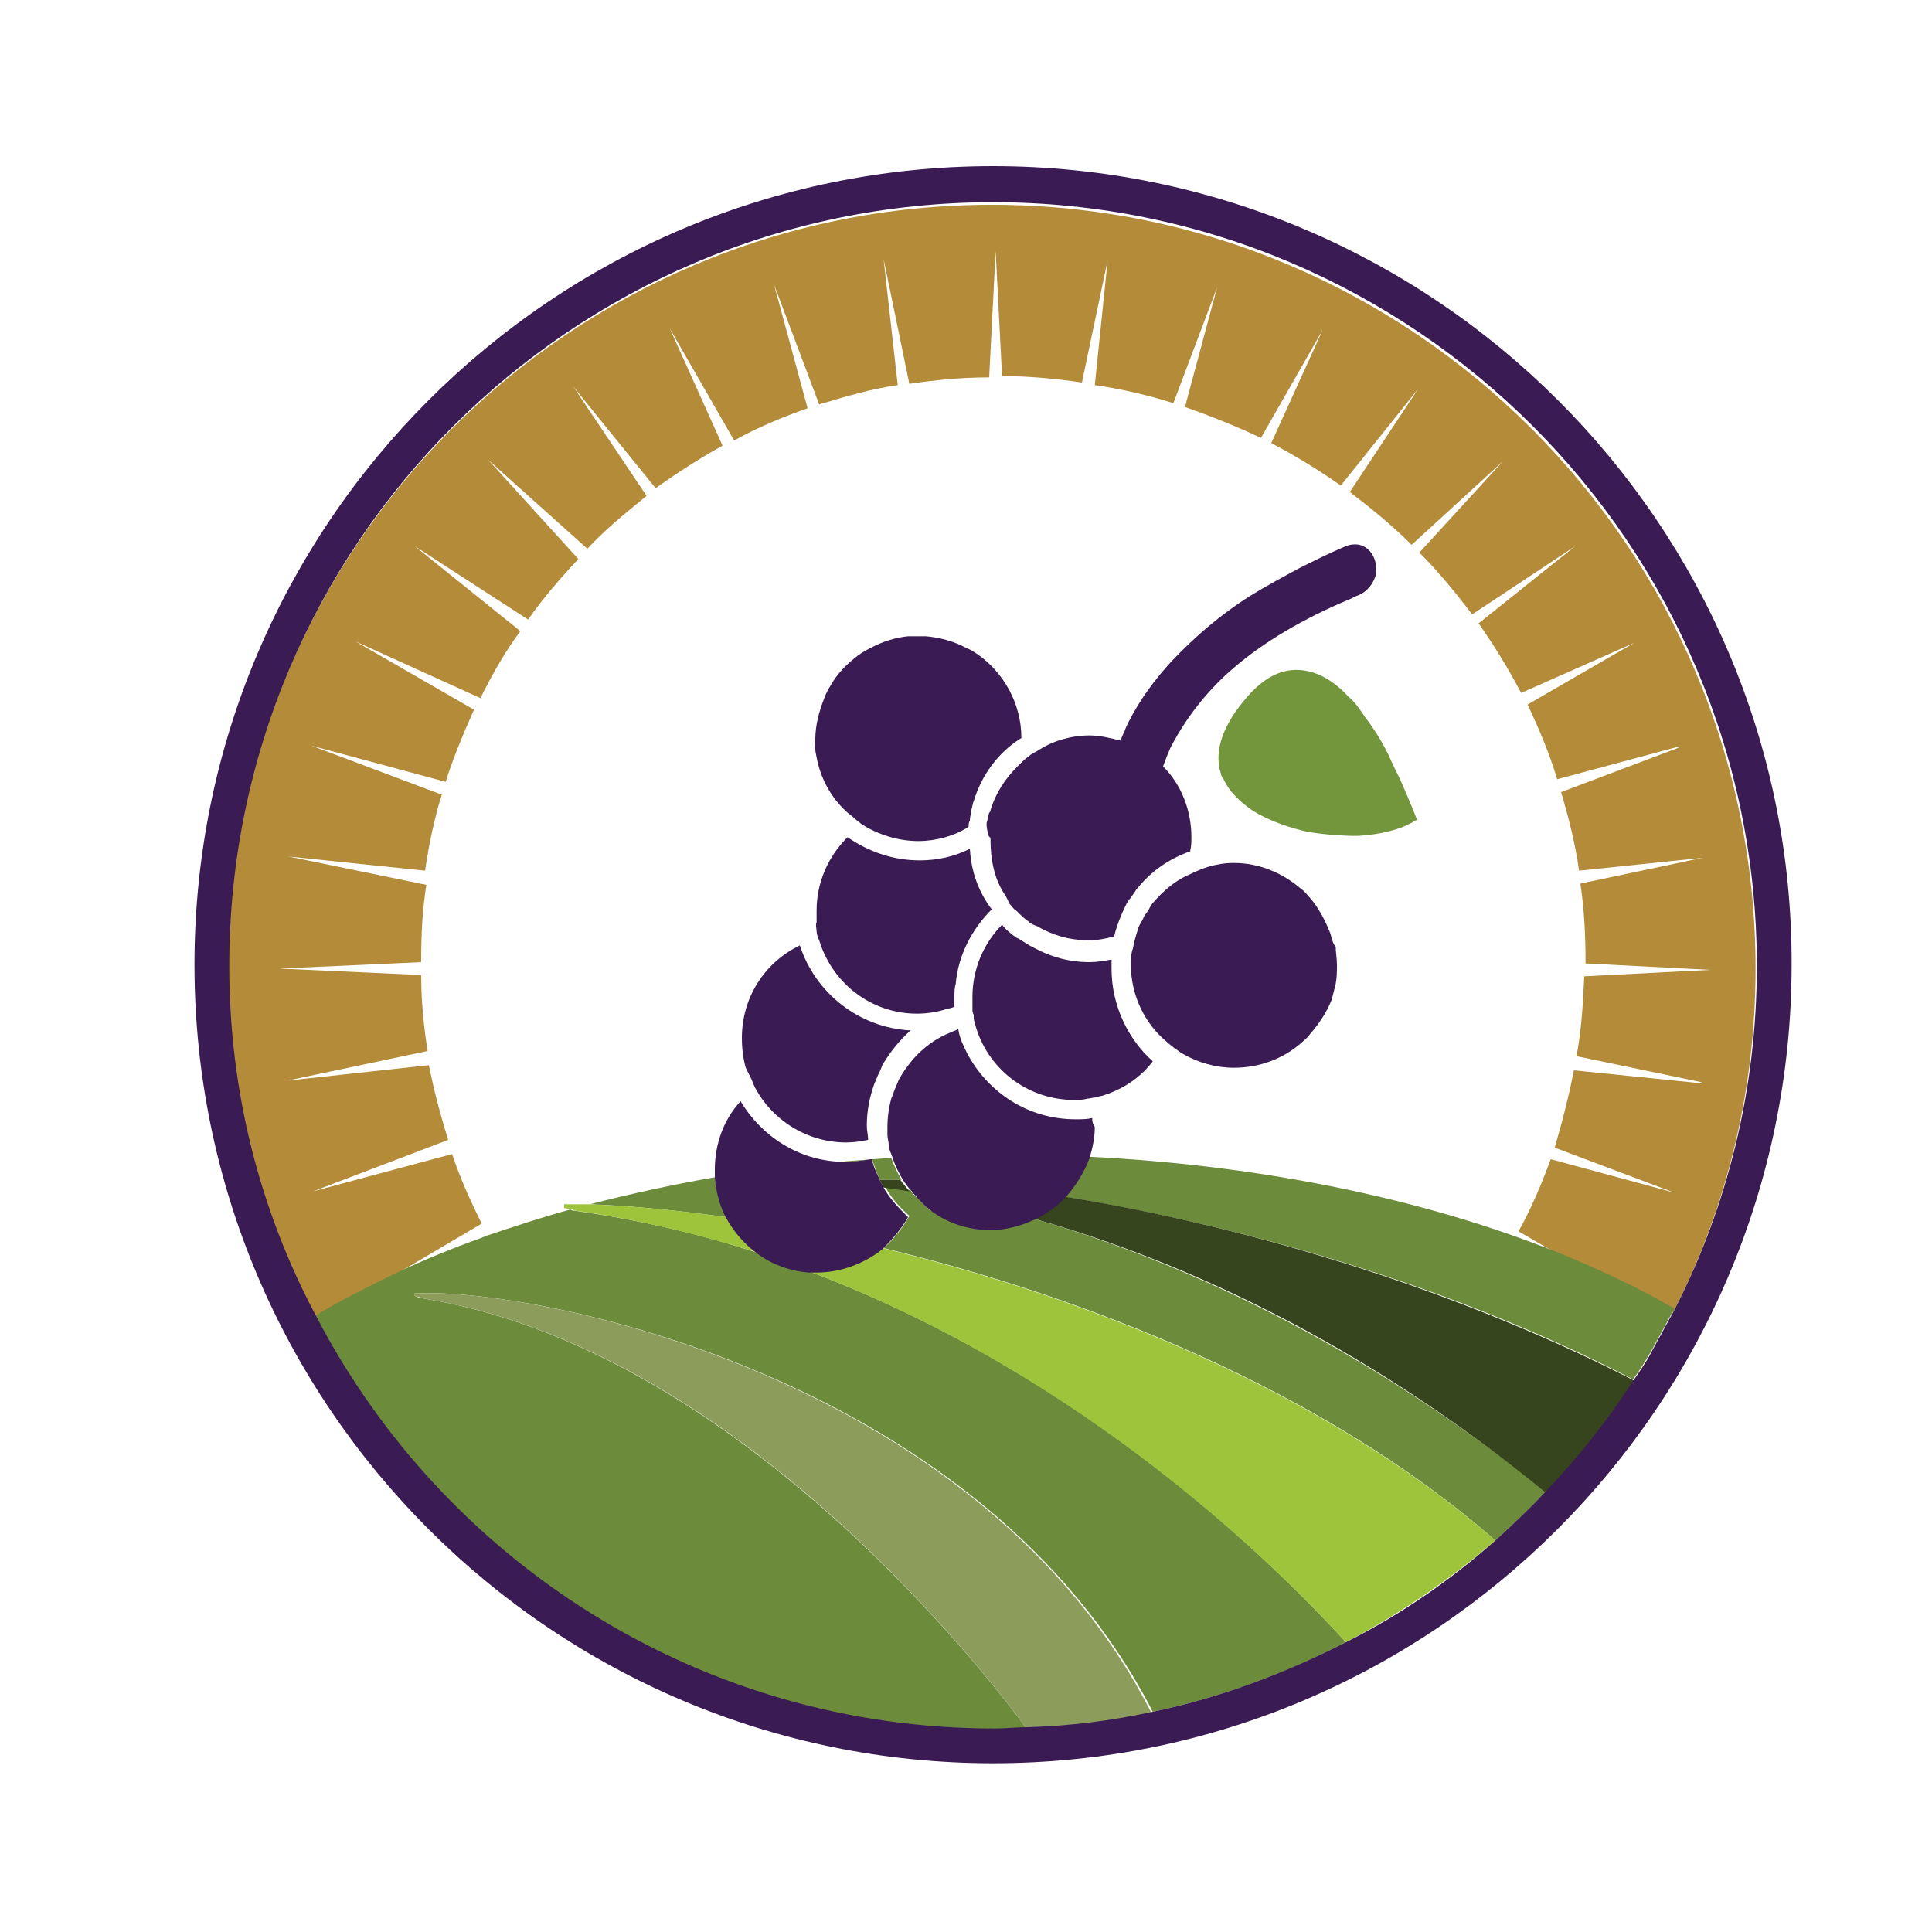 <?xml version="1.0" encoding="utf-8"?>
<!-- Generator: Adobe Illustrator 18.1.0, SVG Export Plug-In . SVG Version: 6.00 Build 0)  -->
<svg version="1.1" id="Layer_1" xmlns="http://www.w3.org/2000/svg" xmlns:xlink="http://www.w3.org/1999/xlink" x="0px" y="0px"
	 viewBox="0 0 150 150" enable-background="new 0 0 150 150" xml:space="preserve">
<g>
	<path fill="none" d="M43.8,93.5c0.2,0,0.5,0,0.8,0c0.4,0,0.7,0,1.1,0c3.1-0.8,6.4-1.5,9.7-2.1c0-0.2,0-0.5,0-0.7c0-2,0.8-3.9,2-5.3
		c1.6,2.7,4.5,4.6,7.8,4.7c0.8-0.1,1.5-0.1,2.3-0.2c0,0,0.1,0,0.1,0c0,0,0,0,0,0c0.5,0,1-0.1,1.5-0.1c0-0.1-0.1-0.2-0.1-0.3
		c-0.1-0.2-0.1-0.5-0.2-0.7c0-0.3-0.1-0.5-0.1-0.8c0-0.2,0-0.4,0-0.6c0-0.8,0.1-1.5,0.3-2.2c0.1-0.3,0.2-0.5,0.3-0.8
		c0.1-0.2,0.2-0.5,0.3-0.7c0.8-1.6,2.2-2.9,3.9-3.6c0.2-0.1,0.5-0.2,0.7-0.3l0,0c0.2,0.7,0.4,1.3,0.7,1.9c1.6,3.1,4.8,5.1,8.4,5.1
		c0.4,0,0.9,0,1.3-0.1c0,0.2,0,0.4,0,0.7c0,0.8-0.1,1.6-0.4,2.4c14.4,0.7,27.5,3.6,37.9,8.1l-4.3-2.5c0.9-1.8,1.8-3.7,2.5-5.6
		l9.6,2.6l0.3,0.1l-0.3-0.1l-9.3-3.5c0.6-1.9,1.2-3.9,1.5-6l9.8,1l0.3,0l-0.3-0.1l-9.6-2c0.3-2,0.5-4.1,0.6-6.2l9.8-0.5l0.3,0
		l-0.3,0l-9.7-0.5c0-0.1,0-0.1,0-0.2c0-2-0.1-4-0.4-6l9.5-2l0.2,0l-0.2,0l-9.6,1c-0.3-2.1-0.8-4.1-1.4-6.1l9-3.4l0.2-0.1l-0.2,0
		l-9.3,2.5c-0.6-2-1.4-4-2.3-5.8l8.3-4.8l0.1-0.1l-0.1,0.1l-8.8,3.9c-1-1.9-2-3.7-3.3-5.4l7.5-6l0.1,0l-0.1,0l-8,5.3
		c-1.2-1.7-2.6-3.3-4.1-4.8l6.5-7.1l0,0l0,0l-7.1,6.5c-1.5-1.5-3.1-2.8-4.8-4.1l5.3-8l-6,7.5c-1.7-1.2-3.5-2.3-5.4-3.3l4-8.8
		l-4.8,8.4c-1.9-0.9-3.8-1.7-5.9-2.4l2.5-9.3l-3.4,9c-2-0.6-4-1.1-6.1-1.4l1-9.7l-2,9.5c-2-0.3-4.1-0.5-6.2-0.5c0,0,0,0,0,0
		l-0.5-9.7l-0.5,9.8c-2.1,0-4.2,0.2-6.2,0.6l-2-9.6l1.1,9.8c-2.1,0.4-4.1,0.9-6.1,1.5l-3.5-9.3l2.6,9.6c-2,0.7-3.9,1.5-5.7,2.5
		l-5-8.7l4.1,9.2c-1.8,1-3.6,2.1-5.2,3.3L44.5,30l5.6,8.6c-1.6,1.3-3.2,2.6-4.6,4.1l-7.7-6.9l7,7.7c-1.4,1.5-2.7,3.1-3.9,4.7
		l-8.8-5.7l8.2,6.6c-1.1,1.7-2.2,3.4-3.1,5.2l-9.7-4.4l9.2,5.3c-0.9,1.8-1.6,3.7-2.2,5.6l-10.4-2.8l10.1,3.8c-0.6,1.9-1,3.9-1.3,5.9
		l-10.8-1.2l10.7,2.2c-0.2,1.9-0.4,3.8-0.4,5.8c0,0.1,0,0.1,0,0.2l-11,0.5l11,0.5c0.1,2,0.2,4,0.5,5.9l-10.9,2.3l11-1.2
		c0.4,2,0.8,3.9,1.5,5.8l-10.5,4l10.8-2.9c0.7,1.9,1.4,3.7,2.3,5.4l-7.7,4.4c2.4-1.2,5-2.3,7.8-3.3l0.4-0.2c0,0,0,0,0,0
		c2.1-0.7,4.2-1.4,6.4-2c-0.2,0-0.4-0.1-0.6-0.1C43.8,93.7,43.8,93.6,43.8,93.5z M85.9,85c-0.2,0.1-0.5,0.1-0.7,0.2
		c-0.2,0.1-0.5,0.1-0.7,0.1c-0.3,0-0.7,0.1-1,0.1c-3.7,0-6.8-2.5-7.7-5.9c0-0.1-0.1-0.3-0.1-0.4c0-0.1,0-0.2,0-0.3
		c0-0.2-0.1-0.3-0.1-0.5c0-0.1,0-0.2,0-0.2c0-0.2,0-0.4,0-0.6c0,0,0,0,0-0.1c0-2.2,0.9-4.2,2.3-5.6c0.3,0.4,0.7,0.7,1.1,1
		c0.2,0.2,0.4,0.3,0.7,0.4c0.2,0.1,0.4,0.3,0.7,0.4c1.3,0.7,2.8,1.1,4.3,1.1c0.6,0,1.2-0.1,1.7-0.2c0,0.2,0,0.5,0,0.7
		c0,2.9,1.3,5.5,3.4,7.3C88.7,83.6,87.4,84.5,85.9,85z M103.6,76.7c-0.1,0.4-0.2,0.8-0.3,1.2c-0.4,1-0.9,2-1.7,2.7
		c-0.2,0.2-0.4,0.4-0.7,0.7c-1.4,1.2-3.2,1.9-5.2,1.9c-1.5,0-2.8-0.4-4-1.1c-0.2-0.1-0.4-0.3-0.6-0.4c-0.2-0.1-0.4-0.3-0.6-0.5
		c-1.7-1.5-2.8-3.6-2.8-6c0-0.4,0-0.8,0.1-1.1c0-0.3,0.1-0.6,0.2-0.8c0.1-0.3,0.2-0.7,0.3-1c0.1-0.3,0.2-0.6,0.4-0.8
		c0.1-0.2,0.3-0.4,0.4-0.6c0.1-0.2,0.3-0.4,0.4-0.6c0.7-0.8,1.5-1.5,2.5-2c0.3-0.2,0.6-0.3,0.9-0.4c0.3-0.1,0.5-0.2,0.8-0.3
		c0.6-0.2,1.3-0.3,2-0.3c2,0,3.8,0.7,5.2,2c0.2,0.2,0.5,0.4,0.7,0.7c0.7,0.8,1.3,1.7,1.6,2.8c0.1,0.4,0.2,0.8,0.3,1.2
		c0.1,0.5,0.1,0.9,0.1,1.4C103.7,75.7,103.7,76.2,103.6,76.7z M108.7,60.4c0.8,1.8,1.3,3.1,1.3,3.1c0,0-0.1,0-0.1,0.1
		c-1.1,0.7-2.7,1.1-4.5,1.2c-1.2,0.1-2.6,0-3.8-0.3c-1.4-0.3-2.8-0.7-3.9-1.4c-0.2-0.1-0.3-0.2-0.5-0.3c-1-0.6-1.7-1.4-2.2-2.4
		c-0.1-0.1-0.1-0.3-0.2-0.4c-0.5-1.5-0.1-3.4,1.7-5.6c1.9-2.3,3.7-2.8,5.4-2.3c1,0.3,1.9,1,2.8,1.9c0.5,0.5,0.9,1,1.3,1.6
		c0.7,0.9,1.2,1.9,1.8,2.9C108.1,59.2,108.4,59.8,108.7,60.4z M80.7,58.2c1.2-0.7,2.5-1.1,3.9-1.1c0.8,0,1.6,0.1,2.4,0.4
		c0.1-0.2,0.2-0.4,0.3-0.7c0.1-0.2,0.2-0.4,0.3-0.7c0.9-1.8,2.1-3.4,3.4-4.8c1.7-1.9,3.8-3.6,6-5c1.2-0.8,2.5-1.5,3.9-2.2
		c1.2-0.6,2.4-1.1,3.6-1.7c1.6-0.7,2.6,0.9,2.3,2.3c-0.1,0.6-0.5,1.2-1.3,1.5c-0.3,0.1-0.6,0.3-0.9,0.4c-3.3,1.4-6.5,3.2-9.1,5.5
		c-1.9,1.7-3.5,3.6-4.6,5.9c-0.1,0.2-0.2,0.5-0.3,0.7c-0.1,0.2-0.2,0.5-0.3,0.8c1.4,1.4,2.2,3.4,2.2,5.5c0,0.4,0,0.8-0.1,1.1
		c-1.6,0.6-3.1,1.7-4.2,3c-0.2,0.2-0.3,0.4-0.4,0.6c-0.1,0.2-0.3,0.4-0.4,0.6c-0.4,0.7-0.7,1.5-0.9,2.4c-0.6,0.2-1.3,0.3-2,0.3
		c-1.5,0-2.8-0.4-4-1.1c-0.2-0.1-0.5-0.3-0.7-0.4c-0.2-0.2-0.5-0.4-0.7-0.6c-0.1-0.1-0.2-0.1-0.2-0.2c-0.2-0.2-0.3-0.4-0.5-0.5
		c-0.2-0.2-0.1-0.4-0.3-0.6c-0.9-1.3-1.2-2.9-1.2-4.5c0,0,0,0,0,0c0-0.1-0.2-0.2-0.2-0.3c0-0.2-0.1-0.5,0-0.7c0-0.1,0-0.2,0-0.2
		c0-0.3,0.1-0.5,0.1-0.8c0-0.1,0-0.1,0-0.2c0.4-1.3,1.1-2.4,2-3.4c0.3-0.3,0.6-0.6,0.9-0.8C80.1,58.5,80.4,58.3,80.7,58.2z
		 M63.9,54.1c0.2-0.3,0.3-0.7,0.5-1c0.6-0.9,1.3-1.7,2.1-2.3c0.4-0.3,0.8-0.5,1.2-0.7c0.8-0.4,1.7-0.7,2.7-0.8c0.3,0,0.5,0,0.8,0
		c0.2,0,0.4,0,0.6,0c1.1,0.1,2.2,0.4,3.1,0.9c0.3,0.2,0.6,0.3,0.9,0.5c2.1,1.4,3.4,3.8,3.4,6.5c0,0,0,0,0,0c-1.7,1.2-3,2.9-3.7,4.9
		c-0.1,0.2-0.1,0.5-0.2,0.7c-0.1,0.3-0.1,0.5-0.1,0.8c0,0.2,0,0.3-0.1,0.5c-1.2,0.7-2.5,1.1-3.9,1.1c-1.6,0-3.1-0.5-4.4-1.3
		c-0.2-0.1-0.4-0.3-0.6-0.5c-0.2-0.2-0.4-0.3-0.6-0.5c-1.1-1.1-2-2.6-2.3-4.2c0,0,0,0,0,0c-0.1-0.5-0.1-1-0.1-1.5
		C63.2,56.2,63.5,55.1,63.9,54.1z M65.7,65c1.6,1.1,3.5,1.8,5.6,1.8c1.4,0,2.7-0.3,3.9-0.9c0.1,1.7,0.8,3.3,1.7,4.7
		c-1.6,1.5-2.6,3.5-2.8,5.8c0,0.3-0.1,0.7-0.1,1c0,0.3,0,0.5,0,0.8c0,0,0,0-0.1,0c-0.2,0.1-0.5,0.2-0.7,0.2
		c-0.7,0.2-1.4,0.3-2.1,0.3c-3.6,0-6.6-2.4-7.6-5.7c-0.1-0.2-0.1-0.5-0.2-0.7c0-0.2-0.1-0.5-0.1-0.7c0-0.3,0-0.6,0-0.9
		C63.2,68.4,64.2,66.4,65.7,65z M62.2,73.5c1.2,3.7,4.5,6.4,8.6,6.6c-0.9,0.7-1.6,1.6-2.2,2.7c-0.1,0.2-0.2,0.4-0.3,0.7
		c-0.1,0.2-0.2,0.5-0.3,0.7c-0.4,1-0.6,2.1-0.6,3.3c0,0.4,0,0.7,0.1,1.1c-0.6,0.1-1.1,0.2-1.7,0.2c-3.1,0-5.7-1.7-7.1-4.3
		c-0.1-0.2-0.2-0.5-0.3-0.7c-0.1-0.2-0.2-0.5-0.3-0.7c-0.2-0.7-0.3-1.5-0.3-2.3C57.7,77.6,59.5,74.8,62.2,73.5z"/>
	<path fill="#B48B38" d="M126.9,107.2c0.5-0.7,0.9-1.5,1.4-2.2C127.8,105.7,127.3,106.4,126.9,107.2
		C126.9,107.1,126.9,107.1,126.9,107.2z"/>
	<path fill="#B48B38" d="M37.5,96.1c0.2-0.1,0.3-0.1,0.5-0.2c0,0,0,0,0,0L37.5,96.1z"/>
	<path fill="#B48B38" d="M119.9,115.8c-1.2,1.3-2.5,2.6-3.9,3.8c0,0,0,0,0,0C117.4,118.4,118.7,117.2,119.9,115.8
		C120,115.9,119.9,115.8,119.9,115.8z"/>
	<path fill="#B48B38" d="M37.4,95c-0.9-1.8-1.7-3.6-2.3-5.4l-10.8,2.9l10.5-4c-0.6-1.9-1.1-3.8-1.5-5.8l-11,1.2l10.9-2.3
		c-0.3-1.9-0.5-3.9-0.5-5.9l-11-0.5l11-0.5c0-0.1,0-0.1,0-0.2c0-2,0.1-3.9,0.4-5.8l-10.7-2.2L33,67.6c0.3-2,0.7-4,1.3-5.9l-10.1-3.8
		l10.4,2.8c0.6-1.9,1.4-3.8,2.2-5.6l-9.2-5.3l9.7,4.4c0.9-1.8,1.9-3.6,3.1-5.2l-8.2-6.6l8.8,5.7c1.2-1.7,2.5-3.2,3.9-4.7l-7-7.7
		l7.7,6.9c1.4-1.5,3-2.8,4.6-4.1L44.5,30l6.4,7.9c1.7-1.2,3.4-2.3,5.2-3.3L52,25.5l5,8.7c1.8-1,3.7-1.8,5.7-2.5l-2.6-9.6l3.5,9.3
		c2-0.6,4-1.2,6.1-1.5l-1.1-9.8l2,9.7c2-0.3,4.1-0.5,6.2-0.5l0.5-9.8l0.5,9.7c0,0,0,0,0,0c2.1,0,4.2,0.2,6.2,0.5l2-9.5l-1,9.7
		c2.1,0.3,4.2,0.8,6.1,1.4l3.4-9l-2.5,9.3c2,0.7,4,1.5,5.9,2.4l4.8-8.4l-4,8.8c1.9,1,3.7,2.1,5.4,3.3l6-7.5l-5.3,8
		c1.7,1.3,3.3,2.6,4.8,4.1l7.1-6.5l0,0l0,0l-6.5,7.1c1.5,1.5,2.8,3.1,4.1,4.8l8-5.3l0.1,0l-0.1,0l-7.5,6c1.2,1.7,2.3,3.5,3.3,5.4
		l8.8-3.9l0.1-0.1l-0.1,0.1l-8.3,4.8c0.9,1.9,1.7,3.8,2.3,5.8l9.3-2.5l0.2,0l-0.2,0.1l-9,3.4c0.6,2,1.1,4,1.4,6.1l9.6-1l0.2,0
		l-0.2,0l-9.5,2c0.3,2,0.4,4,0.4,6c0,0.1,0,0.1,0,0.2l9.7,0.5l0.3,0l-0.3,0l-9.8,0.5c-0.1,2.1-0.2,4.1-0.6,6.2l9.6,2l0.3,0.1l-0.3,0
		l-9.8-1c-0.4,2-0.9,4-1.5,6l9.3,3.5l0.3,0.1l-0.3-0.1l-9.6-2.6c-0.7,1.9-1.5,3.8-2.5,5.6l4.3,2.5c2.7,1.2,5.3,2.4,7.7,3.8
		c4.1-8,6.4-17.1,6.4-26.7c0-32.7-26.6-59.3-59.3-59.3c-32.7,0-59.3,26.6-59.3,59.3c0,9.8,2.4,19.1,6.7,27.2c1.6-1,3.4-1.9,5.2-2.8
		L37.4,95z"/>
	<path fill="#73963D" d="M104.7,54.1c-0.8-0.9-1.8-1.6-2.8-1.9c-1.7-0.5-3.5-0.1-5.4,2.3c-1.8,2.2-2.2,4.1-1.7,5.6
		c0,0.1,0.1,0.3,0.2,0.4c0.4,0.9,1.2,1.7,2.2,2.4c0.2,0.1,0.3,0.2,0.5,0.3c1.1,0.6,2.5,1.1,3.9,1.4c1.3,0.2,2.6,0.3,3.8,0.3
		c1.8-0.1,3.4-0.5,4.5-1.2c0,0,0.1,0,0.1-0.1c0,0-0.5-1.3-1.3-3.1c-0.3-0.6-0.6-1.2-0.9-1.9c-0.5-1-1.1-2-1.8-2.9
		C105.6,55.1,105.2,54.5,104.7,54.1z"/>
	<path fill="#6C8B3B" d="M84.4,89.8c-0.4,1.2-1,2.3-1.9,3.1c12.5,2,29.2,6.4,44.3,14.2c0.5-0.7,1-1.5,1.4-2.2
		c0.6-1.1,1.2-2.2,1.8-3.3c-2.4-1.4-4.9-2.6-7.7-3.8C111.9,93.4,98.8,90.5,84.4,89.8z"/>
	<path fill="#6C8B3B" d="M65.7,90.2c0.7,0,1.3-0.1,1.9-0.2c-0.8,0.1-1.5,0.1-2.3,0.2C65.4,90.2,65.5,90.2,65.7,90.2z"/>
	<path fill="#6C8B3B" d="M80.2,94.6c-1,0.5-2.2,0.8-3.4,0.8c-1.7,0-3.2-0.5-4.5-1.4c-0.2-0.1-0.4-0.3-0.6-0.5
		c-0.2-0.2-0.4-0.4-0.6-0.6c-0.2-0.2-0.3-0.3-0.4-0.5c-0.7-0.1-1.3-0.2-2-0.3c0.5,0.9,1.1,1.6,1.9,2.3c-0.5,0.9-1.2,1.8-2,2.5
		c15.3,3.7,33.9,10.8,47.5,22.7c1.3-1.2,2.6-2.4,3.9-3.8C110.5,108.2,96.9,99.4,80.2,94.6z"/>
	<path fill="#6C8B3B" d="M70,91.6c-0.3-0.5-0.6-1.1-0.8-1.7c-0.5,0-1,0.1-1.5,0.1c0.2,0.6,0.4,1.1,0.6,1.6
		C68.9,91.6,69.4,91.6,70,91.6z"/>
	<path fill="#6C8B3B" d="M56.4,94.5c-0.5-0.9-0.8-2-0.9-3.1c-3.4,0.6-6.6,1.3-9.7,2.1C48.5,93.6,52.1,93.9,56.4,94.5z"/>
	<path fill="#6C8B3B" d="M62.8,98.7c-1.4-0.1-2.8-0.6-3.9-1.4c-4.5-1.5-9.3-2.6-14.3-3.3c-0.1,0-0.2,0-0.3-0.1
		c-2.2,0.6-4.3,1.3-6.4,2c-0.2,0.1-0.3,0.1-0.5,0.2c-2.8,1-5.4,2.1-7.8,3.3c-1.8,0.9-3.6,1.8-5.2,2.8c9.9,19,29.8,32.1,52.7,32.1
		c0.9,0,1.7,0,2.6-0.1c-4.2-5.7-23.3-29.6-46.9-33.4c-0.2,0-0.4-0.1-0.6-0.2c0-0.1,0-0.1,0-0.2c0.2,0,0.4,0,0.6,0
		c10.2-0.2,43.6,7,56.7,32.5c5.3-1.1,10.4-3,15-5.4C99.1,121.6,84.3,106.8,62.8,98.7z"/>
	<path fill="#36451D" d="M68.3,91.6c0.1,0.2,0.2,0.4,0.3,0.6c0.7,0.1,1.4,0.2,2,0.3c-0.2-0.3-0.5-0.6-0.7-0.9
		C69.4,91.6,68.9,91.6,68.3,91.6z"/>
	<path fill="#36451D" d="M82.6,92.9c-0.7,0.7-1.5,1.3-2.4,1.7c16.7,4.7,30.3,13.5,39.7,21.2c0,0,0.1,0,0.1,0.1
		c2.6-2.7,4.9-5.6,6.9-8.7c0,0,0,0,0,0C111.7,99.4,95.1,94.9,82.6,92.9z"/>
	<path fill="#9EC43B" d="M56.4,94.5c-4.2-0.6-7.9-0.9-10.7-1c-0.4,0-0.8,0-1.1,0c-0.3,0-0.6,0-0.8,0c0,0.1,0,0.2,0,0.3
		c0.2,0,0.4,0.1,0.6,0.1c0.1,0,0.2,0.1,0.3,0.1c5,0.7,9.8,1.9,14.3,3.3C57.9,96.6,57,95.7,56.4,94.5z"/>
	<path fill="#9EC43B" d="M68.5,96.9c-1.4,1.1-3.1,1.8-5.1,1.8c-0.2,0-0.4,0-0.6,0c21.4,8.1,36.3,22.9,41.7,28.8
		c4.2-2.2,8.1-4.9,11.6-7.9c0,0,0,0,0,0C102.4,107.7,83.8,100.6,68.5,96.9z"/>
	<path fill="#8B9C5B" d="M32.8,100.4c-0.2,0-0.4,0-0.6,0c0,0.1,0,0.1,0,0.2c0.2,0.1,0.4,0.1,0.6,0.2c23.7,3.8,42.7,27.7,46.9,33.4
		c3.3-0.1,6.6-0.6,9.7-1.2C76.4,107.4,42.9,100.2,32.8,100.4z"/>
	<path fill="#3B1B54" d="M70.5,94.5c-0.7-0.7-1.4-1.4-1.9-2.3c-0.1-0.2-0.2-0.4-0.3-0.6c-0.2-0.5-0.5-1-0.6-1.6c0,0,0,0,0,0
		c0,0-0.1,0-0.1,0c-0.6,0.1-1.3,0.2-1.9,0.2c-0.1,0-0.2,0-0.4,0c-3.3-0.1-6.2-2-7.8-4.7c-1.3,1.4-2,3.3-2,5.3c0,0.2,0,0.5,0,0.7
		c0.1,1.1,0.4,2.2,0.9,3.1c0.6,1.1,1.5,2.1,2.5,2.8c1.1,0.8,2.5,1.3,3.9,1.4c0.2,0,0.4,0,0.6,0c1.9,0,3.7-0.7,5.1-1.8
		C69.3,96.2,70,95.4,70.5,94.5z"/>
	<path fill="#3B1B54" d="M84.8,86.8c-0.4,0.1-0.8,0.1-1.3,0.1c-3.7,0-6.8-2.1-8.4-5.1c-0.3-0.6-0.6-1.2-0.7-1.9l0,0
		c-0.2,0.1-0.5,0.2-0.7,0.3c-1.7,0.7-3,2-3.9,3.6c-0.1,0.2-0.2,0.5-0.3,0.7c-0.1,0.3-0.2,0.5-0.3,0.8c-0.2,0.7-0.3,1.5-0.3,2.2
		c0,0.2,0,0.4,0,0.6c0,0.3,0.1,0.5,0.1,0.8c0,0.2,0.1,0.5,0.2,0.7c0,0.1,0.1,0.2,0.1,0.3c0.2,0.6,0.5,1.2,0.8,1.7
		c0.2,0.3,0.4,0.6,0.7,0.9c0.1,0.2,0.3,0.3,0.4,0.5c0.2,0.2,0.4,0.4,0.6,0.6c0.2,0.2,0.4,0.3,0.6,0.5c1.3,0.9,2.8,1.4,4.5,1.4
		c1.2,0,2.3-0.3,3.4-0.8c0.9-0.4,1.7-1,2.4-1.7c0.8-0.9,1.5-2,1.9-3.1c0.2-0.7,0.4-1.5,0.4-2.4C84.8,87.2,84.8,87,84.8,86.8z"/>
	<path fill="#3B1B54" d="M58.3,83.7c0.1,0.2,0.2,0.5,0.3,0.7c1.3,2.5,4,4.3,7.1,4.3c0.6,0,1.2-0.1,1.7-0.2c0-0.4-0.1-0.7-0.1-1.1
		c0-1.1,0.2-2.2,0.6-3.3c0.1-0.2,0.2-0.5,0.3-0.7c0.1-0.2,0.2-0.4,0.3-0.7c0.6-1,1.3-1.9,2.2-2.7c-4-0.2-7.4-2.9-8.6-6.6
		c-2.7,1.3-4.5,4-4.5,7.2c0,0.8,0.1,1.6,0.3,2.3C58.1,83.3,58.2,83.5,58.3,83.7z"/>
	<path fill="#3B1B54" d="M63.4,72.3c0,0.2,0.1,0.5,0.2,0.7c1,3.3,4,5.7,7.6,5.7c0.7,0,1.4-0.1,2.1-0.3c0.2-0.1,0.5-0.1,0.7-0.2
		c0,0,0,0,0.1,0c0-0.3,0-0.5,0-0.8c0-0.3,0-0.7,0.1-1c0.2-2.3,1.3-4.3,2.8-5.8c-1-1.3-1.6-2.9-1.7-4.7c-1.2,0.6-2.5,0.9-3.9,0.9
		c-2.1,0-4-0.7-5.6-1.8c-1.5,1.5-2.4,3.5-2.4,5.7c0,0.3,0,0.6,0,0.9C63.3,71.8,63.4,72.1,63.4,72.3z"/>
	<path fill="#3B1B54" d="M86.3,75.2c0-0.2,0-0.5,0-0.7c-0.6,0.1-1.1,0.2-1.7,0.2c-1.6,0-3-0.4-4.3-1.1c-0.2-0.1-0.4-0.2-0.7-0.4
		c-0.2-0.1-0.4-0.3-0.7-0.4c-0.4-0.3-0.8-0.6-1.1-1c-1.4,1.4-2.3,3.4-2.3,5.6c0,0,0,0,0,0.1c0,0.2,0,0.4,0,0.6c0,0.1,0,0.2,0,0.2
		c0,0.2,0,0.3,0.1,0.5c0,0.1,0,0.2,0,0.3c0,0.1,0.1,0.3,0.1,0.4c0.9,3.4,4,5.9,7.7,5.9c0.3,0,0.7,0,1-0.1c0.2,0,0.5-0.1,0.7-0.1
		c0.2-0.1,0.5-0.1,0.7-0.2c1.5-0.5,2.8-1.4,3.7-2.6C87.6,80.7,86.3,78.1,86.3,75.2z"/>
	<path fill="#3B1B54" d="M63.4,58.8c0.3,1.6,1.1,3.1,2.3,4.2c0.2,0.2,0.4,0.3,0.6,0.5c0.2,0.2,0.4,0.3,0.6,0.5
		c1.3,0.8,2.8,1.3,4.4,1.3c1.4,0,2.8-0.4,3.9-1.1c0-0.2,0-0.3,0.1-0.5c0-0.3,0.1-0.5,0.1-0.8c0.1-0.2,0.1-0.5,0.2-0.7
		c0.6-2,1.9-3.8,3.7-4.9c0,0,0,0,0,0c0-2.7-1.4-5.1-3.4-6.5c-0.3-0.2-0.6-0.4-0.9-0.5c-0.9-0.5-2-0.8-3.1-0.9c-0.2,0-0.4,0-0.6,0
		c-0.3,0-0.5,0-0.8,0c-1,0.1-1.9,0.4-2.7,0.8c-0.4,0.2-0.8,0.4-1.2,0.7c-0.8,0.6-1.6,1.4-2.1,2.3c-0.2,0.3-0.4,0.7-0.5,1
		c-0.4,1-0.7,2.1-0.7,3.2C63.2,57.8,63.3,58.3,63.4,58.8C63.4,58.8,63.4,58.8,63.4,58.8z"/>
	<path fill="#3B1B54" d="M76.9,62.9c0,0.1,0,0.1-0.1,0.2c-0.1,0.3-0.1,0.5-0.2,0.8c0,0.1,0,0.2,0,0.2c0,0.2,0.1,0.5,0.1,0.7
		c0,0.1,0.2,0.2,0.2,0.3c0,0,0,0,0,0c0,1.7,0.3,3.2,1.2,4.5c0.1,0.2,0.2,0.4,0.3,0.6c0.2,0.2,0.3,0.4,0.5,0.5
		c0.1,0.1,0.1,0.1,0.2,0.2c0.2,0.2,0.4,0.4,0.7,0.6c0.2,0.2,0.4,0.3,0.7,0.4c1.2,0.7,2.5,1.1,4,1.1c0.7,0,1.3-0.1,2-0.3
		c0.2-0.8,0.5-1.6,0.9-2.4c0.1-0.2,0.2-0.4,0.4-0.6c0.1-0.2,0.3-0.4,0.4-0.6c1.1-1.4,2.5-2.4,4.2-3c0.1-0.4,0.1-0.8,0.1-1.1
		c0-2.1-0.8-4.1-2.2-5.5c0.1-0.3,0.2-0.5,0.3-0.8c0.1-0.2,0.2-0.5,0.3-0.7c1.2-2.3,2.8-4.3,4.6-5.9c2.6-2.3,5.8-4.1,9.1-5.5
		c0.3-0.1,0.6-0.3,0.9-0.4c0.7-0.3,1.1-0.9,1.3-1.5c0.3-1.4-0.7-2.9-2.3-2.3c-1.2,0.5-2.4,1.1-3.6,1.7c-1.3,0.7-2.6,1.4-3.9,2.2
		c-2.2,1.4-4.2,3.1-6,5c-1.3,1.4-2.5,3-3.4,4.8c-0.1,0.2-0.2,0.4-0.3,0.7c-0.1,0.2-0.2,0.4-0.3,0.7c-0.8-0.2-1.6-0.4-2.4-0.4
		c-1.4,0-2.8,0.4-3.9,1.1c-0.3,0.2-0.6,0.3-0.8,0.5c-0.3,0.2-0.6,0.5-0.9,0.8C78,60.5,77.3,61.6,76.9,62.9z"/>
	<path fill="#3B1B54" d="M103.3,72.5c-0.4-1-0.9-2-1.6-2.8c-0.2-0.2-0.4-0.5-0.7-0.7c-1.4-1.2-3.2-2-5.2-2c-0.7,0-1.3,0.1-2,0.3
		c-0.3,0.1-0.6,0.2-0.8,0.3c-0.3,0.1-0.6,0.3-0.9,0.4c-1,0.5-1.8,1.2-2.5,2c-0.2,0.2-0.3,0.4-0.4,0.6c-0.1,0.2-0.3,0.4-0.4,0.6
		c-0.1,0.3-0.3,0.5-0.4,0.8c-0.1,0.3-0.2,0.6-0.3,1c-0.1,0.3-0.1,0.6-0.2,0.8c-0.1,0.4-0.1,0.8-0.1,1.1c0,2.4,1.1,4.6,2.8,6
		c0.2,0.2,0.4,0.3,0.6,0.5c0.2,0.1,0.4,0.3,0.6,0.4c1.2,0.7,2.6,1.1,4,1.1c2,0,3.8-0.7,5.2-1.9c0.2-0.2,0.5-0.4,0.7-0.7
		c0.7-0.8,1.3-1.7,1.7-2.7c0.1-0.4,0.2-0.8,0.3-1.2c0.1-0.5,0.1-1,0.1-1.5c0-0.5-0.1-1-0.1-1.4C103.5,73.3,103.4,72.9,103.3,72.5z"
		/>
	<path fill="#3B1B54" d="M77.1,12.9c-34.2,0-62,27.8-62,62c0,34.2,27.8,62,62,62c34.2,0,62-27.8,62-62
		C139.2,40.7,111.3,12.9,77.1,12.9z M116.1,119.6c-3.5,3.1-7.4,5.8-11.6,7.9c-4.7,2.4-9.7,4.3-15,5.4c-3.2,0.7-6.4,1.1-9.7,1.2
		c-0.9,0-1.7,0.1-2.6,0.1c-22.9,0-42.8-13-52.7-32.1C20.2,94,17.8,84.8,17.8,75c0-32.7,26.6-59.3,59.3-59.3
		c32.7,0,59.3,26.6,59.3,59.3c0,9.6-2.3,18.7-6.4,26.7c-0.6,1.1-1.2,2.2-1.8,3.3c-0.4,0.8-0.9,1.5-1.4,2.2c-2,3.1-4.3,6-6.9,8.7
		C118.7,117.2,117.4,118.4,116.1,119.6z"/>
</g>
</svg>
